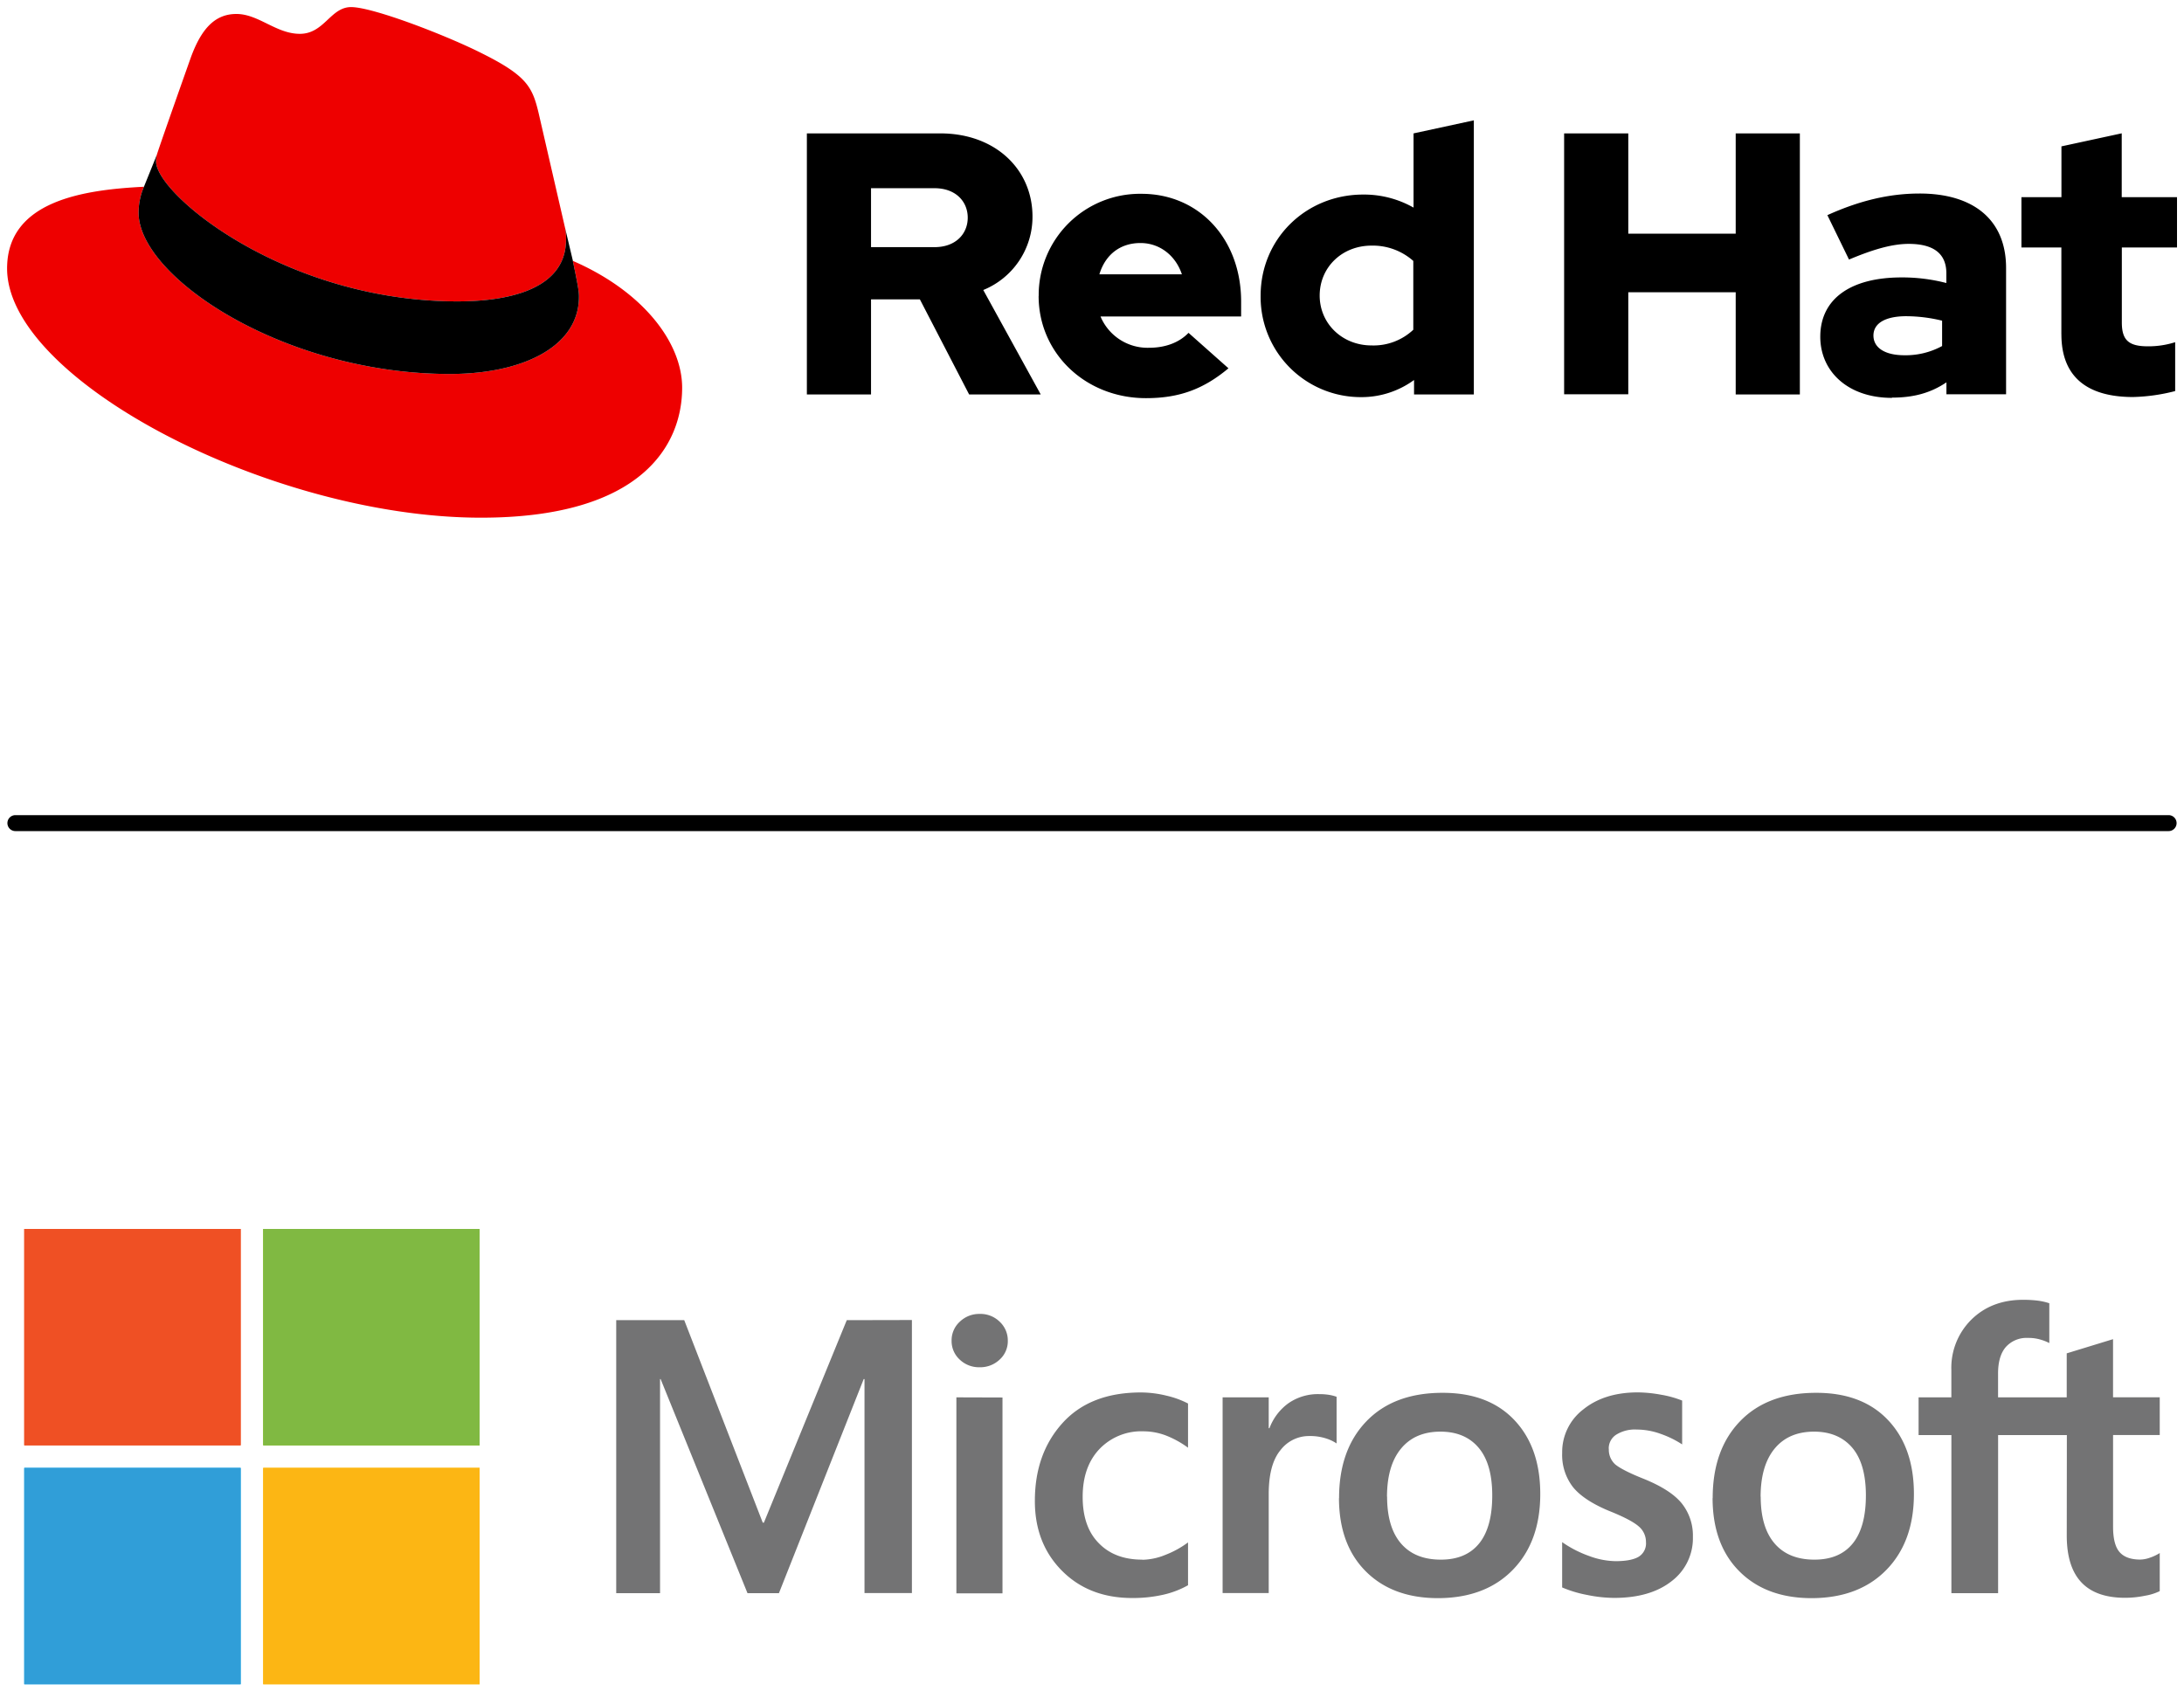 <svg id="Layer_1" data-name="Layer 1" xmlns="http://www.w3.org/2000/svg" viewBox="0 0 615.84 477"><defs><style>.cls-1{fill:#e00;}.cls-2{fill:#737374;}.cls-3{fill:#f25022;}.cls-4{fill:#7fba00;}.cls-5{fill:#00a4ef;}.cls-6{fill:#ffb900;}.cls-7{fill:#ef5024;}.cls-8{fill:#80b942;}.cls-9{fill:#309ed8;}.cls-10{fill:#fcb614;}</style></defs><title>Logo-Red_Hat-Microsoft-B-Standard-RGB</title><path d="M611.5,234.39H4.34a2.25,2.25,0,0,1,0-4.5H611.5a2.25,2.25,0,0,1,0,4.5Z"/><path class="cls-1" d="M161.52,73.57c1.73,8.19,1.73,9.05,1.73,10.13,0,14-15.74,21.77-36.43,21.77C80,105.47,39.08,78.1,39.08,60a18.45,18.45,0,0,1,1.51-7.33C23.77,53.52,2,56.54,2,75.72,2,107.2,76.59,146,135.65,146c45.28,0,56.7-20.48,56.7-36.65,0-12.72-11-27.16-30.83-35.78M129,85c12.51,0,30.61-2.58,30.61-17.46a14,14,0,0,0-.31-3.42l-7.45-32.36c-1.72-7.12-3.23-10.35-15.73-16.6C126.38,10.19,105.26,2,99,2c-5.82,0-7.55,7.54-14.45,7.54-6.68,0-11.64-5.6-17.89-5.6-6,0-9.91,4.09-12.93,12.5,0,0-8.41,23.72-9.49,27.16A6.43,6.43,0,0,0,44,45.54C44,54.76,80.33,85,129,85"/><path d="M161.52,73.57c1.73,8.19,1.73,9.05,1.73,10.13,0,14-15.74,21.77-36.43,21.77C80,105.47,39.08,78.1,39.08,60a18.45,18.45,0,0,1,1.51-7.33l3.66-9.06A6.43,6.43,0,0,0,44,45.54C44,54.76,80.33,85,129,85c12.51,0,30.61-2.58,30.61-17.46a14,14,0,0,0-.31-3.42l2.25,9.46Z"/><path d="M227.52,111.24h18.09V84.42h13.77l13.89,26.82h20.19l-16.2-29.45a22.27,22.27,0,0,0,13.88-20.72c0-13.25-10.41-23.45-26-23.45H227.52v73.62Zm36-58.16c6,0,9.36,3.78,9.36,8.31s-3.36,8.31-9.36,8.31H245.61V53.08Zm29.35,30.39c0,16.2,13.25,28.82,30.28,28.82,9.36,0,16.2-2.53,23.25-8.42l-11.26-10c-2.63,2.74-6.52,4.21-11.14,4.21a14.39,14.39,0,0,1-13.68-8.83h39.65V85.05c0-17.67-11.88-30.39-28.08-30.39a28.57,28.57,0,0,0-29,28.81m28.71-14.93c5.36,0,9.88,3.47,11.67,8.83H310c1.68-5.57,5.89-8.83,11.57-8.83m77.19,42.7h16.83V33.94l-17,3.68V58.55a28.3,28.3,0,0,0-14.2-3.68c-16.2,0-28.92,12.51-28.92,28.5A28.25,28.25,0,0,0,383.79,112a25.13,25.13,0,0,0,14.94-4.83v4.1ZM372.12,83.37c0-8,6.31-14.1,14.62-14.1a17.22,17.22,0,0,1,11.78,4.32V93a16.36,16.36,0,0,1-11.78,4.42c-8.2,0-14.62-6.1-14.62-14.09m68.93,27.87h18.09V82.42h30.29v28.82h18.09V37.62H489.43V65.91H459.14V37.62H441.05v73.62Zm92.44.94c6,0,10.84-1.26,15.36-4.31v3.37h16.82V75.58c0-13.56-9.15-21-24.39-21-8.52,0-16.94,2-26,6.1l6.1,12.52c6.52-2.74,12-4.42,16.83-4.42,7,0,10.62,2.73,10.62,8.31v2.73a49.53,49.53,0,0,0-12.62-1.58c-14.31,0-22.93,6-22.93,16.73,0,9.78,7.78,17.24,20.19,17.24m-5.2-17.56c0-3.68,3.69-5.47,9.26-5.47a43.12,43.12,0,0,1,10.1,1.26v7.15A21.51,21.51,0,0,1,537,100.19c-5.47,0-8.73-2.1-8.73-5.57m53-.32c0,11.89,7.15,17.67,20.19,17.67a52.11,52.11,0,0,0,11.89-1.68V96.51a24.84,24.84,0,0,1-7.68,1.16c-5.37,0-7.36-1.68-7.36-6.73V69.8h15.56V55.6H598.28v-18l-17,3.68V55.6H570V69.8h11.26V94.3Z"/><path class="cls-2" d="M257.14,372.28v77H243.77V388.93h-.22l-23.91,60.39h-8.86l-24.5-60.39h-.16v60.39H173.76v-77h19.18l22.14,57.11h.32l23.37-57.11Zm11.19,5.85a7.1,7.1,0,0,1,2.34-5.4,7.88,7.88,0,0,1,5.56-2.17,7.74,7.74,0,0,1,5.69,2.23,7.22,7.22,0,0,1,2.26,5.34,7,7,0,0,1-2.31,5.32,7.94,7.94,0,0,1-5.64,2.15,7.85,7.85,0,0,1-5.62-2.17A7.07,7.07,0,0,1,268.33,378.13Zm14.35,16v55.23h-13V394.09Zm39.43,45.77a17.86,17.86,0,0,0,6.39-1.34A26.94,26.94,0,0,0,335,435v12.08a25.9,25.9,0,0,1-7.06,2.69,38.55,38.55,0,0,1-8.68.91q-12.19,0-19.83-7.71t-7.62-19.69q0-13.32,7.79-21.94t22.08-8.63a30.48,30.48,0,0,1,7.38.94,25,25,0,0,1,5.94,2.18v12.46a27.24,27.24,0,0,0-6.15-3.41,17.91,17.91,0,0,0-6.42-1.21,16.3,16.3,0,0,0-12.41,5q-4.73,5-4.73,13.48t4.54,13.06Q314.33,439.87,322.11,439.86ZM372,393.18a16.78,16.78,0,0,1,2.79.21,11.38,11.38,0,0,1,2.1.54v13.16a11.46,11.46,0,0,0-3-1.42,14.66,14.66,0,0,0-4.75-.67,10.1,10.1,0,0,0-8.09,4q-3.3,4-3.3,12.41v27.88h-13V394.09h13v8.7h.21a15.27,15.27,0,0,1,5.38-7.06A14.57,14.57,0,0,1,372,393.18Zm5.59,29.33q0-13.69,7.74-21.7t21.49-8q12.94,0,20.22,7.71t7.28,20.82q0,13.43-7.73,21.38t-21.06,8q-12.84,0-20.39-7.54T377.56,422.51Zm13.54-.43q0,8.66,3.92,13.22t11.23,4.56q7.1,0,10.8-4.56t3.7-13.54q0-8.92-3.84-13.46t-10.77-4.54q-7.14,0-11.09,4.76T391.1,422.08Zm62.53-13.48a5.56,5.56,0,0,0,1.78,4.38c1.18,1,3.79,2.39,7.84,4q7.78,3.12,10.93,7a14.53,14.53,0,0,1,3.15,9.43,15.19,15.19,0,0,1-6,12.52q-6,4.72-16.2,4.72a38.6,38.6,0,0,1-7.6-.83,33.66,33.66,0,0,1-7.07-2.12V434.92a31.85,31.85,0,0,0,7.63,3.92,22.26,22.26,0,0,0,7.41,1.45q4.41,0,6.51-1.23a4.42,4.42,0,0,0,2.09-4.14,5.75,5.75,0,0,0-2.17-4.54q-2.19-1.85-8.25-4.27-7.2-3-10.21-6.77a14.8,14.8,0,0,1-3-9.56,15.12,15.12,0,0,1,5.94-12.28q5.93-4.8,15.39-4.81a37.27,37.27,0,0,1,6.5.65,28.71,28.71,0,0,1,6,1.66v12.36a27.44,27.44,0,0,0-6-2.95,19.93,19.93,0,0,0-6.82-1.24,9.94,9.94,0,0,0-5.78,1.45A4.6,4.6,0,0,0,453.63,408.6Zm29.28,13.91q0-13.69,7.74-21.7t21.49-8q12.95,0,20.23,7.71t7.28,20.82q0,13.43-7.74,21.38t-21.06,8q-12.84,0-20.39-7.54T482.91,422.51Zm13.54-.43q0,8.66,3.92,13.22t11.23,4.56q7.1,0,10.8-4.56t3.71-13.54q0-8.92-3.84-13.46c-2.56-3-6.16-4.54-10.77-4.54q-7.15,0-11.1,4.76T496.45,422.08Zm86.33-17.35H563.42v44.59H550.25V404.73H541V394.09h9.24v-7.68a19.12,19.12,0,0,1,5.67-14.27q5.67-5.55,14.53-5.56a32.63,32.63,0,0,1,4.2.24,17.44,17.44,0,0,1,3.22.73v11.23a12.71,12.71,0,0,0-2.26-.91,11.62,11.62,0,0,0-3.7-.54,7.86,7.86,0,0,0-6.29,2.55q-2.21,2.55-2.2,7.55v6.66h19.36V381.68l13.06-4v16.39H609v10.64H595.84v25.84c0,3.4.61,5.8,1.85,7.2s3.18,2.09,5.83,2.09a8.57,8.57,0,0,0,2.71-.53A12.94,12.94,0,0,0,609,438v10.74a15.08,15.08,0,0,1-4.11,1.29,27.73,27.73,0,0,1-5.67.59q-8.22,0-12.33-4.37t-4.11-13.2Z"/><rect class="cls-3" x="6.84" y="346.6" width="61.02" height="61.02"/><rect class="cls-4" x="74.22" y="346.6" width="61.02" height="61.02"/><rect class="cls-5" x="6.84" y="413.98" width="61.02" height="61.02"/><rect class="cls-6" x="74.22" y="413.98" width="61.02" height="61.02"/><rect class="cls-7" x="6.84" y="346.6" width="61.02" height="61.02"/><rect class="cls-8" x="74.22" y="346.6" width="61.02" height="61.02"/><rect class="cls-9" x="6.84" y="413.98" width="61.02" height="61.02"/><rect class="cls-10" x="74.22" y="413.98" width="61.02" height="61.02"/></svg>